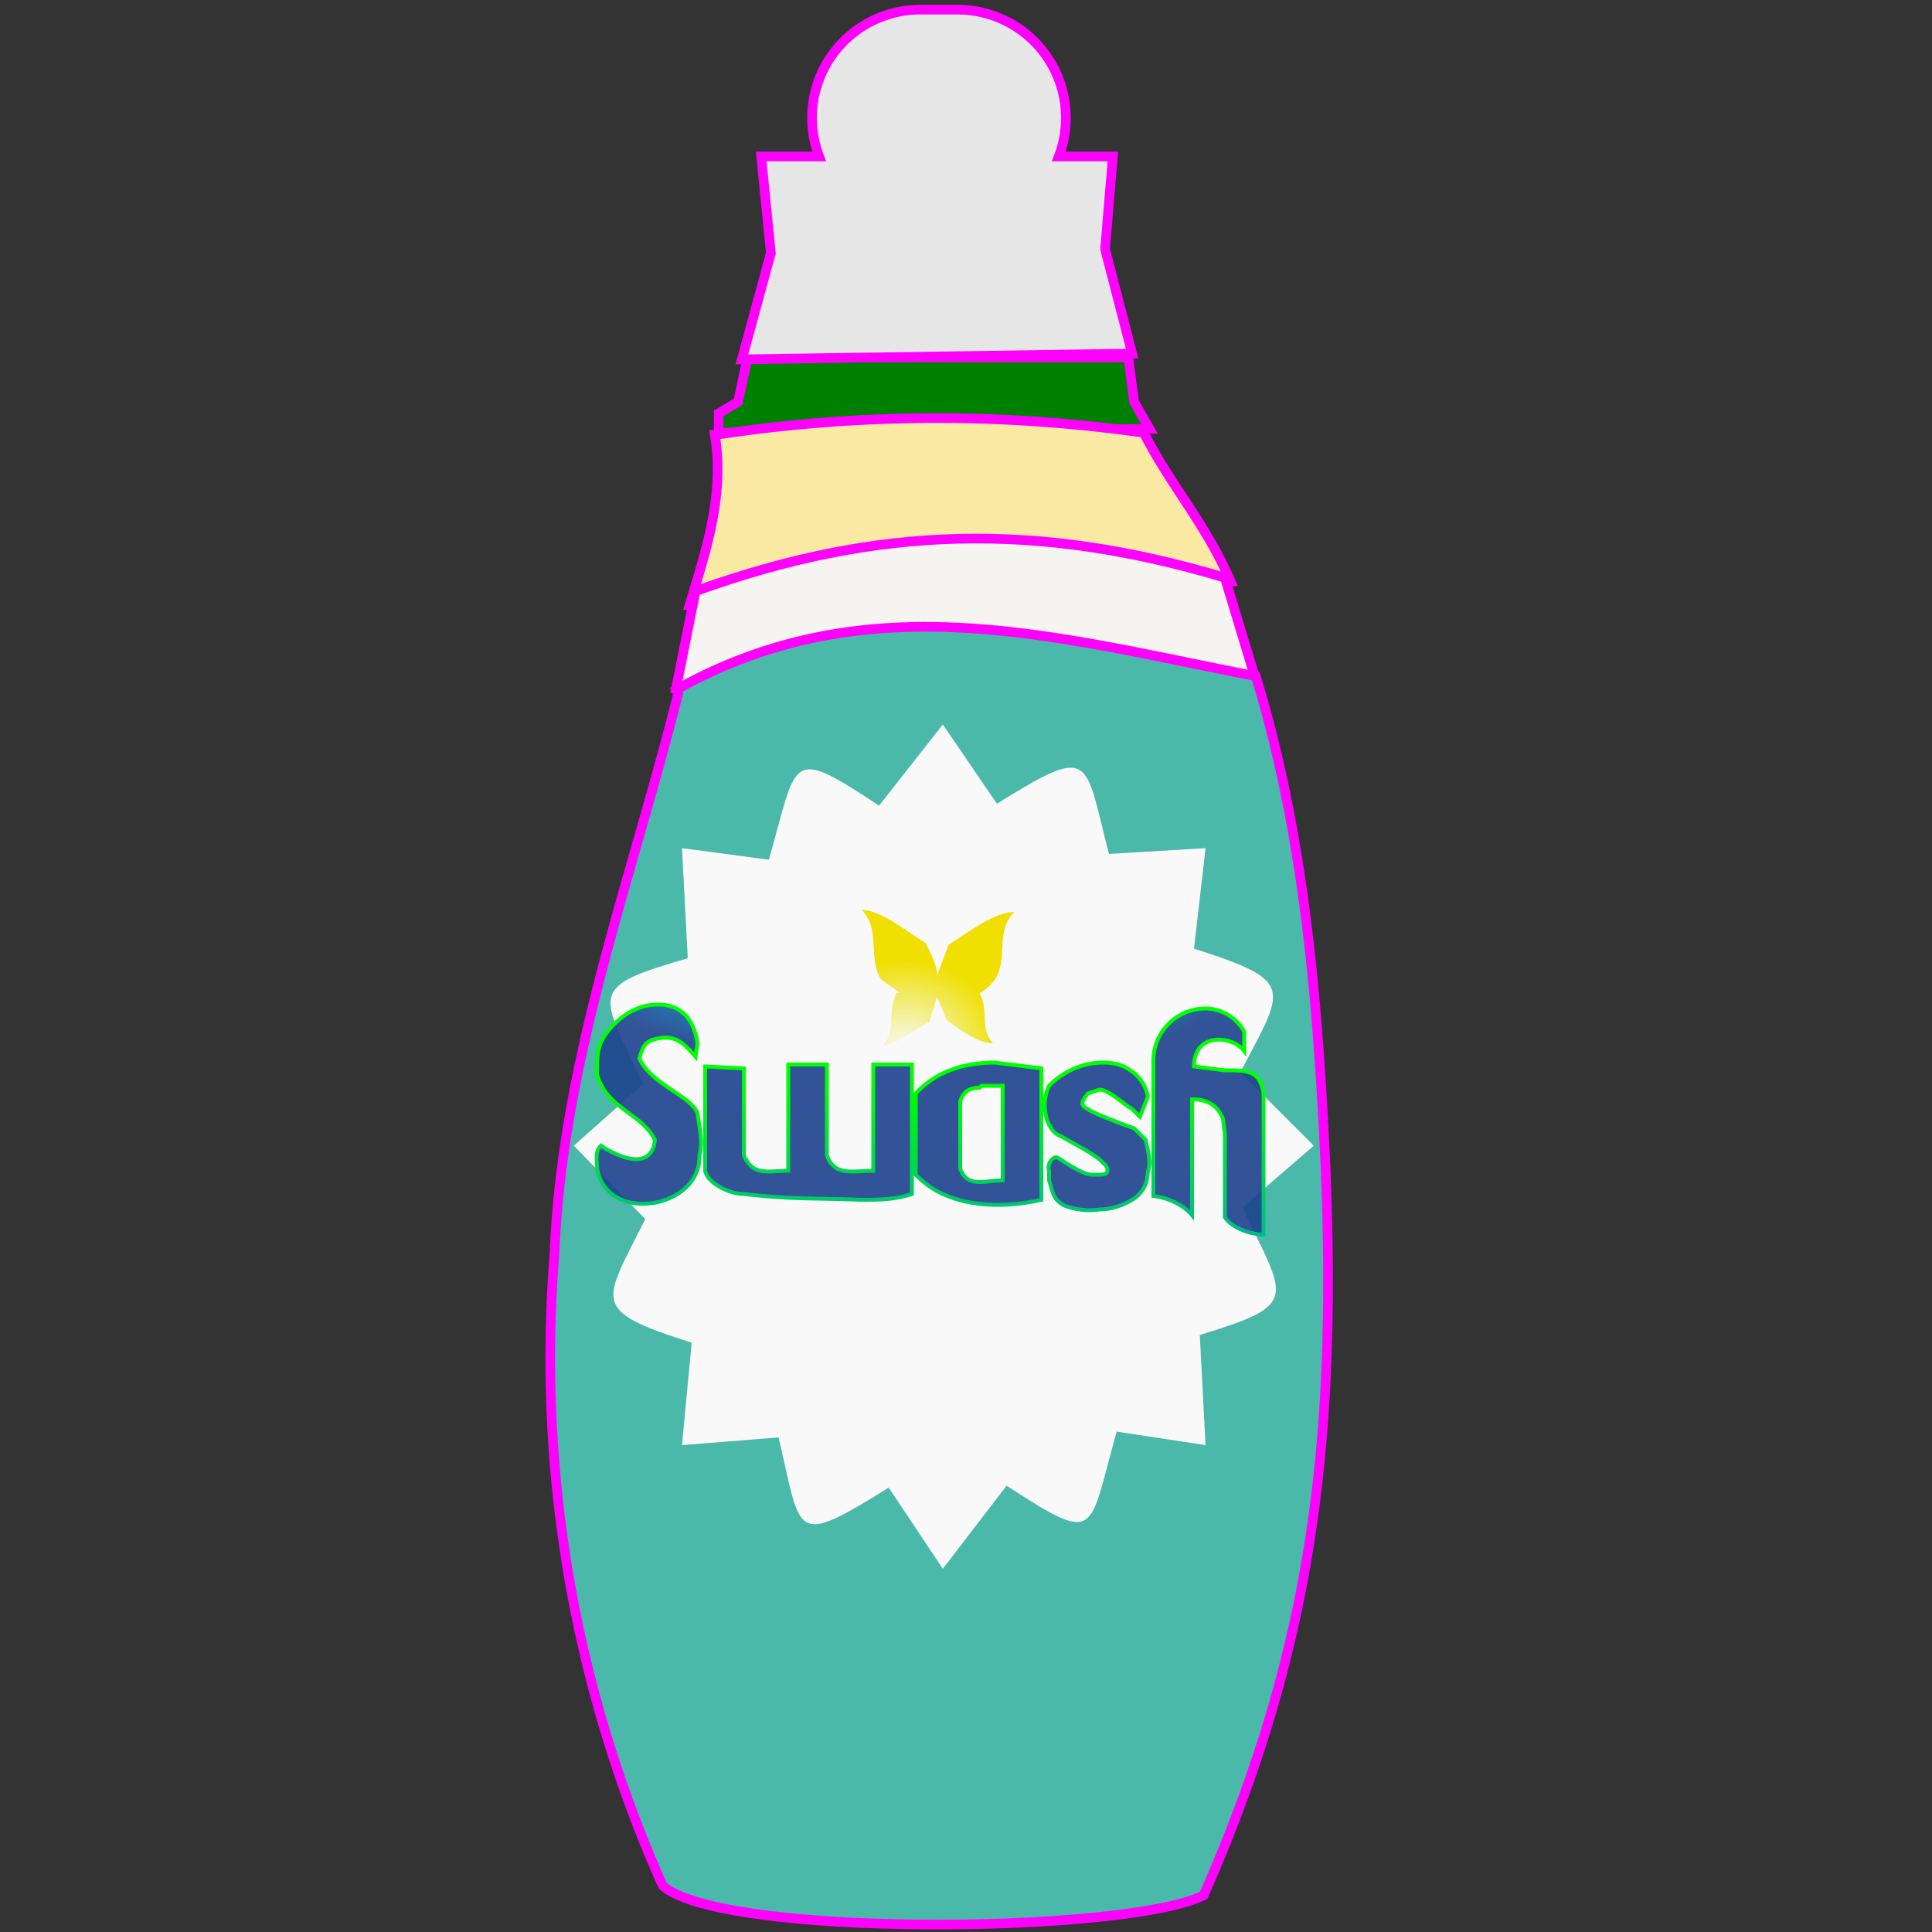 <svg xmlns="http://www.w3.org/2000/svg" xmlns:xlink="http://www.w3.org/1999/xlink" width="378" height="378" viewBox="0 0 100 100"><rect x="0" y="0" width="100" height="100" fill="#333333" stroke="none"/><defs><linearGradient id="c"><stop offset="0" stop-color="#ebe200" stop-opacity="0"/><stop offset="1" stop-color="#f0df00"/></linearGradient><linearGradient id="b"><stop offset="0" stop-color="#0f0"/><stop offset="1" stop-color="#0080ff"/></linearGradient><linearGradient id="a"><stop offset="0" stop-color="#c0ffff"/><stop offset=".5" stop-color="#0ea7d2"/><stop offset="1" stop-color="#1d428e" stop-opacity=".9"/></linearGradient><linearGradient xlink:href="#b" id="e" x1="144.3" x2="144.3" y1="190.9" y2="237.3" gradientTransform="matrix(.3 0 0 .3 -1 -1)" gradientUnits="userSpaceOnUse"/><radialGradient xlink:href="#a" id="d" cx="184.4" cy="168.6" r="64.3" fx="184.4" fy="168.6" gradientTransform="matrix(.3 0 0 .1 -8 32)" gradientUnits="userSpaceOnUse"/><radialGradient xlink:href="#c" id="f" cx="48.5" cy="51.3" r="2.1" fx="48.5" fy="51.3" gradientTransform="matrix(2.4 0 0 2.2 -69.6 -58.6)" gradientUnits="userSpaceOnUse"/></defs><path fill="green" stroke="#f0f" stroke-width=".5" d="M37.2 22.4v-1l1-.6.5-2.3h19.7l.3 2.3.8 1.4z"/><path fill="#fae9a2" stroke="#f0f" stroke-width=".5" d="M37 22.5c.5 3.1-.4 5.8-1.3 8.8l28-1.2c-1.3-3-3-4.8-4.5-7.7a76 76 0 0 0-22.1.1Z"/><path fill="#f6f4f1" stroke="#f0f" stroke-width=".5" d="m36 30.6-1 5 30-.4-1.6-5.3c-9.7-2.9-18-2.7-27.4.7z"/><path fill="#4bb9aa" stroke="#f0f" stroke-width=".5" d="M35 35.7C45 30.1 54.7 33 65 35c2.5 8.2 3.2 16.7 3.6 25.2.6 14.1-.6 25-6.3 37.9-4 2-25 2.2-28-.5a67 67 0 0 1-5.6-32.7c.4-10 4-19.4 6.4-29Z"/><path fill="#e6e6e6" stroke="#f0f" stroke-width=".5" d="M47.7.5a5.6 5.6 0 0 0-5.3 7.6h-3l.5 5-1.5 5.5 20.2-.3-1.4-5.4.4-4.8h-2.8A5.6 5.6 0 0 0 49.6.5z"/><path fill="#f9f9f9" d="M48.8 81.2 46 77c-5 3.1-4.5 2.5-5.7-2.6l-5 .4.5-5.3c-5.3-1.7-4.6-2-2.4-6.4l-3.7-3.8 3.6-3.2c-2.3-4.8-2.9-5 2.3-6.5l-.3-5.7 4.5.6c1.5-5.3 1-5.9 5.7-2.8l3.3-4.2 2.8 4.1c5-3.1 4.5-2.4 5.8 2.6l5-.3-.6 5.2c5.3 1.7 4.7 2 2.4 6.4l3.8 3.8-3.7 3.2c2.3 4.8 3 5-2.2 6.6l.3 5.7-4.6-.7c-1.5 5.3-.9 5.9-5.7 2.8z"/><path fill="url(#d)" stroke="url(#e)" stroke-width=".2" d="M34 52c-1 0-2 .6-2.7 1.6-.4.6-.4 1.2-.4 2 .5 1.8 2.3 2 3 3.4-.2 1.8-2.2.7-2.8.3-.3.3-.2.7-.2 1.1.4 3 5.4 2.2 5.3-.6.2-.7 0-1.4-.1-2.2-.4-.9-2.4-1.5-3-2.8.2-.9.5-1 1.3-1.1.7 0 1.1.4 1.6 1l.1-.7c-.2-1.4-1-2-2-2zm28.4.2a2.7 2.7 0 0 0-2.7 2.8v6.9c.8.1 1.6.5 2 1v-6c.8 0 1.3.3 1.6 1l.1.8V63c.4.6 1.4.9 2 .9v-7.3c-.2-1.2-.8-1.2-2-1.2l-1.6-.2c0-1.8 2-1.6 2.6-.8v-1a2.3 2.3 0 0 0-2-1.2ZM57.1 55c-1 0-2 .4-2.8 1.2-.5 1-.1 2.4.6 2.6.5.3 1.9 1 2.2 1.4.1 0 .5.6-.1.6h-.5c-.5 0-1.6-.8-1.8-.9-.3 0-.5.4-.4.7v.5c.2.6.2 1 .8 1.3.5.2 1.2.3 1.8.2.6 0 1.2-.2 1.7-.5s.8-.8.8-1.4c.2-.6 0-1.2-.1-1.7l-.6-.6c-.3-.1-2.2-.8-2.4-1-.5-.2-.2-.5 0-.8l.6-.2c.5 0 1.3.8 1.7 1l.4.4.2-.5.2-.5v-.1a2 2 0 0 0-.9-1.3c-.4-.3-.9-.4-1.4-.4Zm-5.6 0c-1.5 0-3 .4-4.1 1.6v4.2c1.6 1.7 4.3 1.8 6.5 1.3v-6.8l-2.4-.3zm-10.7.1v5.5c-1.1 0-1.8.3-2.3-.8v-4.5l-2-.1v5.4c.1.6 1.2 1.2 2 1.2 2.6.3 3.7.2 6 .3 1 0 1.8 0 2.7-.3v-6.7h-2v5.5c-1.1 0-2 .3-2.4-.8v-4.7zm10 1.1h1.1v4.9c-1 0-1.8.4-2.2-.6V57c.2-.6.6-.7 1-.7z"/><path fill="url(#f)" d="M44.6 47.1c1 1 .3 2.4 1 3.6l1 .7h-.2c-.5 1 0 2-.7 2.7.7 0 1.6-.8 2.4-1.2l.4-1.3.5 1.2c.7.5 1.6 1.2 2.4 1.2-.7-.7-.2-1.7-.7-2.6.2-.1.5-.3.8-.7.7-1.1 0-2.5 1-3.5-1 0-2.3 1-3.4 1.7l-.6 1.6c0-.6-.4-1.3-.6-1.7-1-.6-2.3-1.7-3.3-1.7z"/></svg>